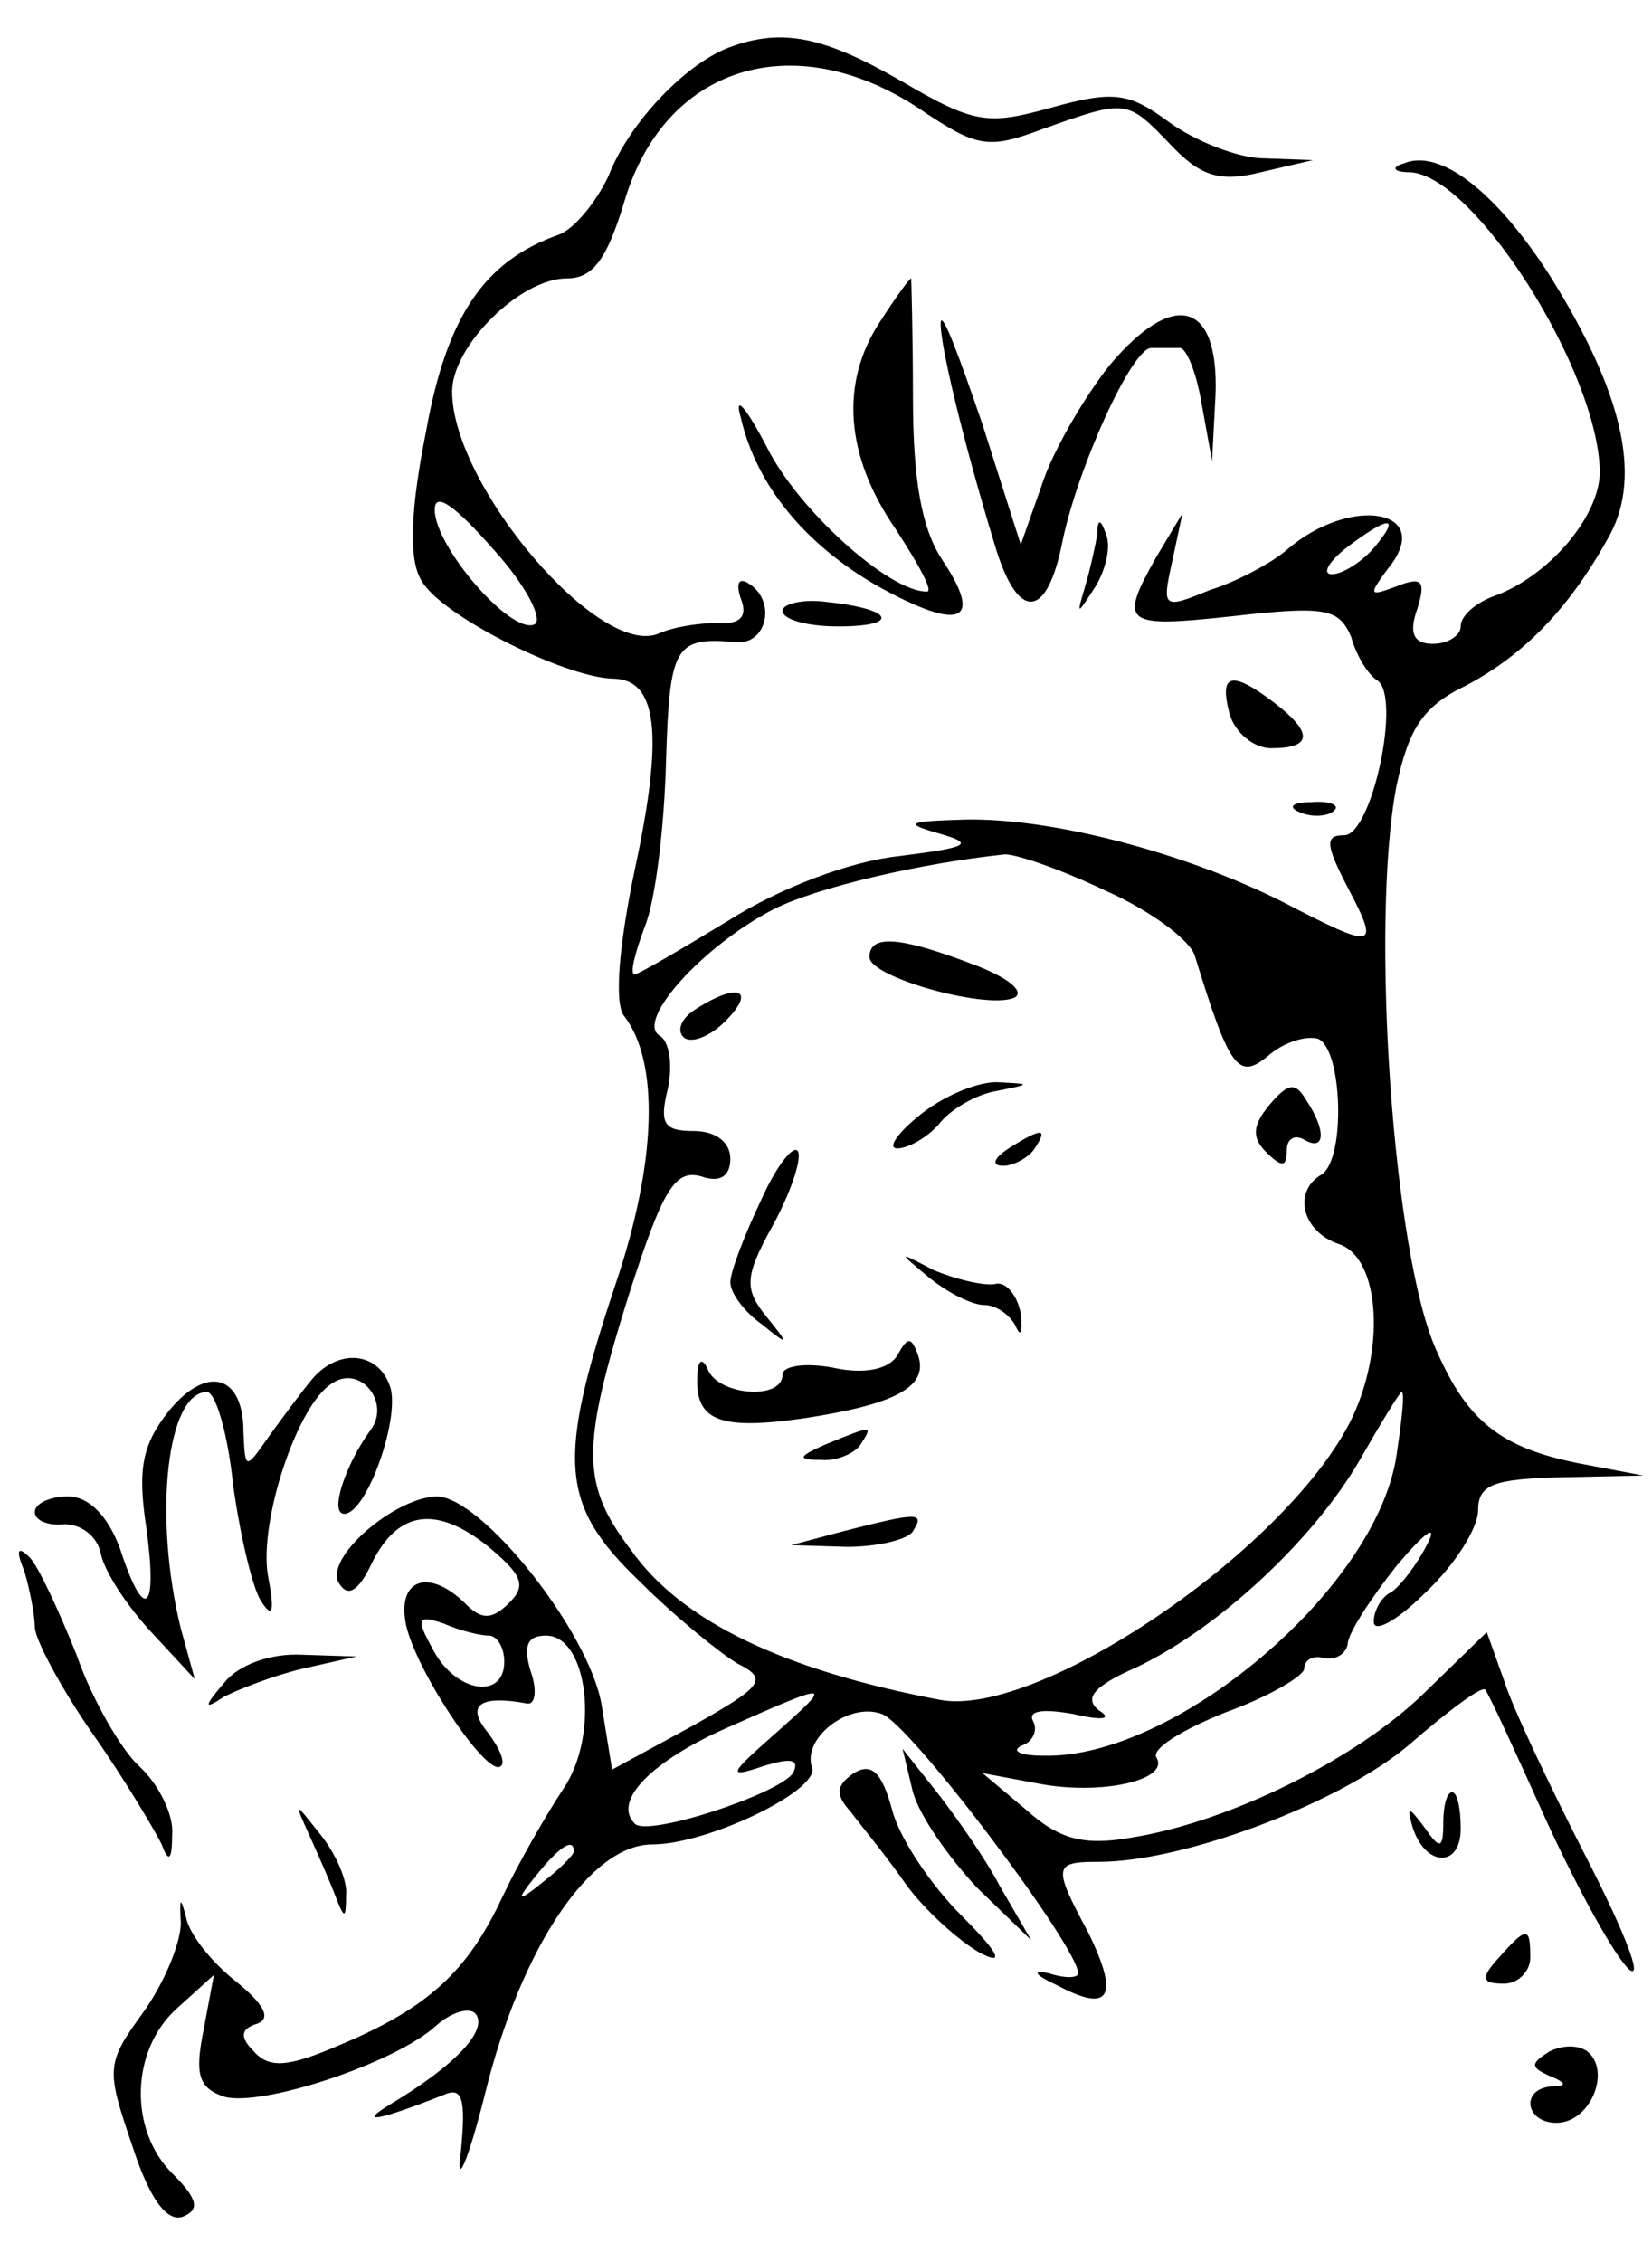 <?xml version="1.0" standalone="no"?>
<!DOCTYPE svg PUBLIC "-//W3C//DTD SVG 20010904//EN"
 "http://www.w3.org/TR/2001/REC-SVG-20010904/DTD/svg10.dtd">
<svg version="1.0" xmlns="http://www.w3.org/2000/svg"
 width="95pt" height="130pt" viewBox="0 0 95 130"
 preserveAspectRatio="xMidYMid meet">

<g transform="translate(0,130) scale(0.1,-0.1)"
fill="#000000" stroke="none">
<path d="M420 1273 c-25 -9 -58 -43 -70 -74 -7 -15 -20 -31 -29 -34 -42 -15
-64 -46 -76 -113 -9 -45 -10 -73 -3 -85 10 -20 82 -56 110 -57 26 0 30 -31 13
-110 -9 -43 -12 -77 -6 -84 20 -26 19 -83 -5 -154 -34 -102 -32 -127 14 -171
20 -20 46 -41 56 -47 18 -9 15 -13 -26 -36 l-46 -25 -6 37 c-7 42 -69 120 -95
120 -25 -1 -65 -36 -56 -50 5 -8 11 -5 19 12 15 30 37 33 67 9 19 -16 22 -22
12 -32 -10 -10 -16 -10 -25 -1 -22 22 -41 14 -34 -14 8 -29 47 -86 54 -79 3 2
-1 11 -8 20 -12 15 -4 21 23 16 5 -1 6 8 2 19 -4 14 -2 20 9 20 24 0 31 -57
10 -88 -10 -15 -26 -43 -35 -62 -20 -43 -43 -64 -93 -85 -30 -13 -41 -14 -50
-4 -8 8 -8 13 2 16 8 3 4 11 -12 24 -14 11 -27 27 -29 37 -3 12 -4 12 -3 -3 0
-11 -9 -34 -22 -52 -21 -29 -21 -32 -6 -76 10 -31 20 -44 29 -41 10 4 9 10 -6
25 -25 25 -24 71 3 95 l21 19 -6 -32 c-5 -25 -3 -33 12 -38 21 -6 98 19 122
41 9 8 20 11 23 6 6 -10 -14 -30 -49 -51 -20 -12 -8 -10 30 5 11 5 13 -2 10
-33 -3 -21 4 -6 14 34 21 85 61 143 96 143 32 0 96 31 92 44 -6 17 21 38 40
31 16 -5 113 -134 113 -149 0 -3 -8 -3 -17 0 -10 2 -8 -1 5 -7 30 -16 36 -7
18 30 -21 39 -20 41 6 41 49 0 139 34 178 67 23 20 42 34 44 32 2 -2 18 -37
36 -77 18 -39 39 -77 47 -84 8 -6 -3 22 -24 63 -21 41 -43 87 -48 103 l-10 28
-36 -35 c-39 -38 -112 -74 -168 -83 -28 -5 -42 -1 -61 16 l-25 21 32 -6 c36
-7 76 2 68 15 -3 5 15 16 40 26 25 9 45 21 45 25 0 5 5 8 12 6 7 -1 12 3 13 8
0 6 13 26 28 45 16 19 24 25 18 13 -6 -12 -16 -25 -21 -28 -6 -3 -10 -11 -10
-17 0 -7 14 1 30 17 17 16 30 37 30 47 0 15 9 18 48 19 l47 1 -37 7 c-45 9
-64 24 -82 65 -25 55 -38 245 -23 324 7 33 15 46 40 58 34 18 60 45 83 87 18
34 7 82 -35 149 -31 48 -63 73 -84 64 -7 -2 -6 -5 4 -5 37 -2 108 -114 109
-172 0 -26 -30 -61 -62 -72 -10 -4 -18 -11 -18 -17 0 -5 -7 -10 -16 -10 -11 0
-14 6 -9 20 5 16 3 19 -12 13 -16 -6 -16 -5 -5 10 28 34 -21 43 -58 11 -8 -7
-28 -18 -44 -23 -27 -11 -28 -11 -22 16 l6 28 -15 -25 c-22 -39 -19 -41 45
-34 53 6 60 4 67 -12 3 -11 10 -22 15 -25 14 -9 -3 -89 -19 -89 -11 0 -11 -5
2 -30 19 -36 16 -36 -38 -8 -56 28 -132 48 -182 47 -33 -1 -36 -2 -15 -8 21
-6 17 -8 -23 -13 -28 -3 -68 -18 -98 -37 -28 -17 -52 -31 -54 -31 -3 0 0 12 6
28 6 15 11 57 12 94 2 67 5 72 40 69 18 -2 24 24 7 34 -5 3 -7 0 -4 -9 4 -10
0 -15 -13 -14 -10 0 -25 -2 -34 -6 -34 -15 -119 85 -119 139 0 26 39 65 66 65
15 0 23 11 33 44 23 78 97 101 169 54 34 -23 40 -24 72 -12 48 17 48 17 73 -9
17 -18 28 -22 52 -16 l30 7 -28 1 c-15 0 -40 10 -55 21 -23 17 -32 18 -68 8
-36 -10 -44 -9 -85 15 -45 26 -69 31 -99 20z m-113 -332 c-14 -5 -57 45 -57
66 0 11 12 2 34 -23 19 -21 29 -41 23 -43z m483 44 c-7 -8 -18 -15 -24 -15 -6
0 -2 7 8 15 25 19 32 19 16 0z m-154 -197 c25 -11 48 -28 51 -37 20 -65 25
-72 42 -58 9 8 22 12 29 10 14 -6 16 -69 2 -78 -17 -10 -11 -33 10 -40 24 -8
27 -62 6 -103 -39 -75 -179 -169 -235 -159 -90 17 -149 45 -178 86 -29 38 -29
59 -1 148 19 59 26 71 41 67 11 -4 17 0 17 10 0 10 -9 16 -21 16 -17 0 -20 4
-15 24 3 14 1 28 -5 31 -13 9 25 51 65 72 25 13 86 27 134 32 7 0 33 -9 58
-21z m167 -325 c-12 -77 -128 -174 -203 -172 -14 0 -19 3 -12 6 6 2 9 9 6 14
-3 6 6 7 23 4 17 -4 23 -3 15 2 -9 7 -3 14 22 25 48 23 102 74 128 119 12 21
23 39 24 39 2 0 0 -17 -3 -37z m-522 -103 c5 0 9 -7 9 -15 0 -22 -28 -18 -41
7 -10 18 -9 20 6 15 9 -4 21 -7 26 -7z m164 -57 c-26 -23 -27 -25 -6 -18 16 5
21 4 17 -4 -8 -12 -84 -37 -91 -29 -13 13 10 36 53 55 61 27 62 27 27 -4z
m-115 -67 c0 -2 -8 -10 -17 -17 -16 -13 -17 -12 -4 4 13 16 21 21 21 13z"/>
<path d="M500 750 c0 -12 70 -31 84 -23 5 4 -6 12 -25 19 -42 16 -59 17 -59 4z"/>
<path d="M400 720 c-8 -5 -11 -12 -7 -16 4 -4 15 0 24 9 18 18 8 23 -17 7z"/>
<path d="M530 660 c-14 -11 -20 -20 -14 -20 6 0 17 6 24 14 6 8 21 17 33 19
20 4 20 4 2 5 -11 1 -31 -7 -45 -18z"/>
<path d="M730 665 c-10 -12 -10 -19 -2 -27 9 -9 12 -9 12 1 0 7 5 9 10 6 12
-7 13 5 1 23 -6 10 -10 10 -21 -3z"/>
<path d="M438 611 c-10 -21 -18 -42 -18 -48 0 -6 8 -17 18 -24 16 -13 16 -12
3 4 -13 16 -13 23 3 52 10 18 17 38 15 43 -2 5 -12 -7 -21 -27z"/>
<path d="M580 640 c-9 -6 -10 -10 -3 -10 6 0 15 5 18 10 8 12 4 12 -15 0z"/>
<path d="M534 566 c11 -9 25 -16 32 -16 7 0 15 -6 18 -12 3 -7 4 -4 3 7 -2 11
-9 19 -15 17 -7 -1 -23 3 -35 8 -21 11 -21 11 -3 -4z"/>
<path d="M516 521 c-5 -8 -19 -11 -37 -7 -16 3 -29 1 -29 -4 0 -15 -37 -12
-43 3 -3 7 -6 6 -6 -5 -1 -25 14 -30 62 -23 52 8 71 18 65 36 -4 11 -6 11 -12
0z"/>
<path d="M475 470 c-16 -7 -17 -9 -3 -9 9 -1 20 4 23 9 7 11 7 11 -20 0z"/>
<path d="M485 420 l-30 -8 32 -1 c17 0 35 4 38 9 7 11 3 11 -40 0z"/>
<path d="M506 1115 c-23 -35 -20 -77 9 -119 13 -20 22 -36 18 -36 -22 0 -74
47 -92 83 -12 23 -19 31 -15 17 9 -39 37 -73 79 -97 47 -26 61 -21 37 15 -12
18 -17 46 -17 94 0 37 -1 68 -1 68 -1 0 -9 -11 -18 -25z"/>
<path d="M541 1115 c-1 -11 13 -69 31 -128 13 -44 30 -44 39 2 9 43 40 111 51
111 4 0 11 0 16 0 4 1 10 -14 13 -32 l6 -33 2 38 c2 54 -24 61 -61 17 -15 -19
-33 -50 -39 -69 l-12 -34 -22 69 c-13 38 -23 65 -24 59z"/>
<path d="M631 993 c-1 -6 -4 -20 -7 -30 -5 -17 -5 -17 6 0 6 10 9 23 6 30 -3
9 -5 9 -5 0z"/>
<path d="M450 949 c0 -5 14 -9 32 -9 36 0 32 10 -6 14 -14 2 -26 -1 -26 -5z"/>
<path d="M707 890 c3 -11 14 -20 24 -20 24 0 24 9 2 26 -25 19 -32 17 -26 -6z"/>
<path d="M748 833 c7 -3 16 -2 19 1 4 3 -2 6 -13 5 -11 0 -14 -3 -6 -6z"/>
<path d="M180 508 c-6 -7 -17 -22 -25 -33 -14 -20 -14 -20 -15 2 0 33 -21 39
-43 12 -15 -19 -18 -33 -13 -66 7 -50 -1 -56 -15 -13 -7 19 -18 30 -30 30 -10
0 -19 -4 -19 -9 0 -5 8 -8 17 -7 10 0 19 -7 21 -17 2 -10 15 -30 29 -45 l25
-27 -8 29 c-16 65 -8 136 15 136 5 0 12 -24 15 -53 4 -29 11 -59 16 -67 7 -11
8 -6 4 15 -5 31 17 98 37 110 16 11 34 -11 22 -27 -14 -19 -24 -48 -15 -48 13
0 33 57 26 74 -7 19 -29 21 -44 4z"/>
<path d="M14 397 c3 -10 6 -25 6 -32 0 -7 15 -35 33 -61 19 -27 36 -56 40 -64
4 -11 6 -9 6 6 1 11 -8 29 -19 39 -10 9 -27 38 -36 64 -10 25 -22 51 -27 56
-7 7 -8 4 -3 -8z"/>
<path d="M129 333 c-12 -14 -12 -16 0 -8 8 4 28 12 45 16 l31 7 -31 1 c-19 1
-37 -6 -45 -16z"/>
<path d="M491 281 c-10 -7 -11 -12 -2 -22 6 -8 21 -26 32 -42 11 -15 30 -32
42 -39 15 -8 12 -1 -10 21 -18 18 -36 45 -40 61 -6 22 -12 27 -22 21z"/>
<path d="M525 270 c4 -14 21 -38 37 -55 l31 -30 -18 31 c-9 17 -26 41 -37 55
l-19 24 6 -25z"/>
<path d="M830 253 c0 -16 -2 -16 -11 -3 -9 12 -10 12 -7 1 7 -24 28 -25 28 -2
0 12 -2 21 -5 21 -3 0 -5 -8 -5 -17z"/>
<path d="M178 245 c5 -11 12 -27 15 -35 5 -13 6 -13 6 1 1 8 -6 24 -15 35 -15
19 -15 19 -6 -1z"/>
<path d="M862 175 c-11 -12 -10 -15 3 -15 8 0 15 7 15 15 0 18 -2 18 -18 0z"/>
<path d="M891 121 c-11 -7 -11 -9 0 -14 10 -4 10 -6 2 -6 -19 -1 -16 -21 2
-21 19 0 31 28 19 40 -5 5 -15 5 -23 1z"/>
</g>
</svg>
